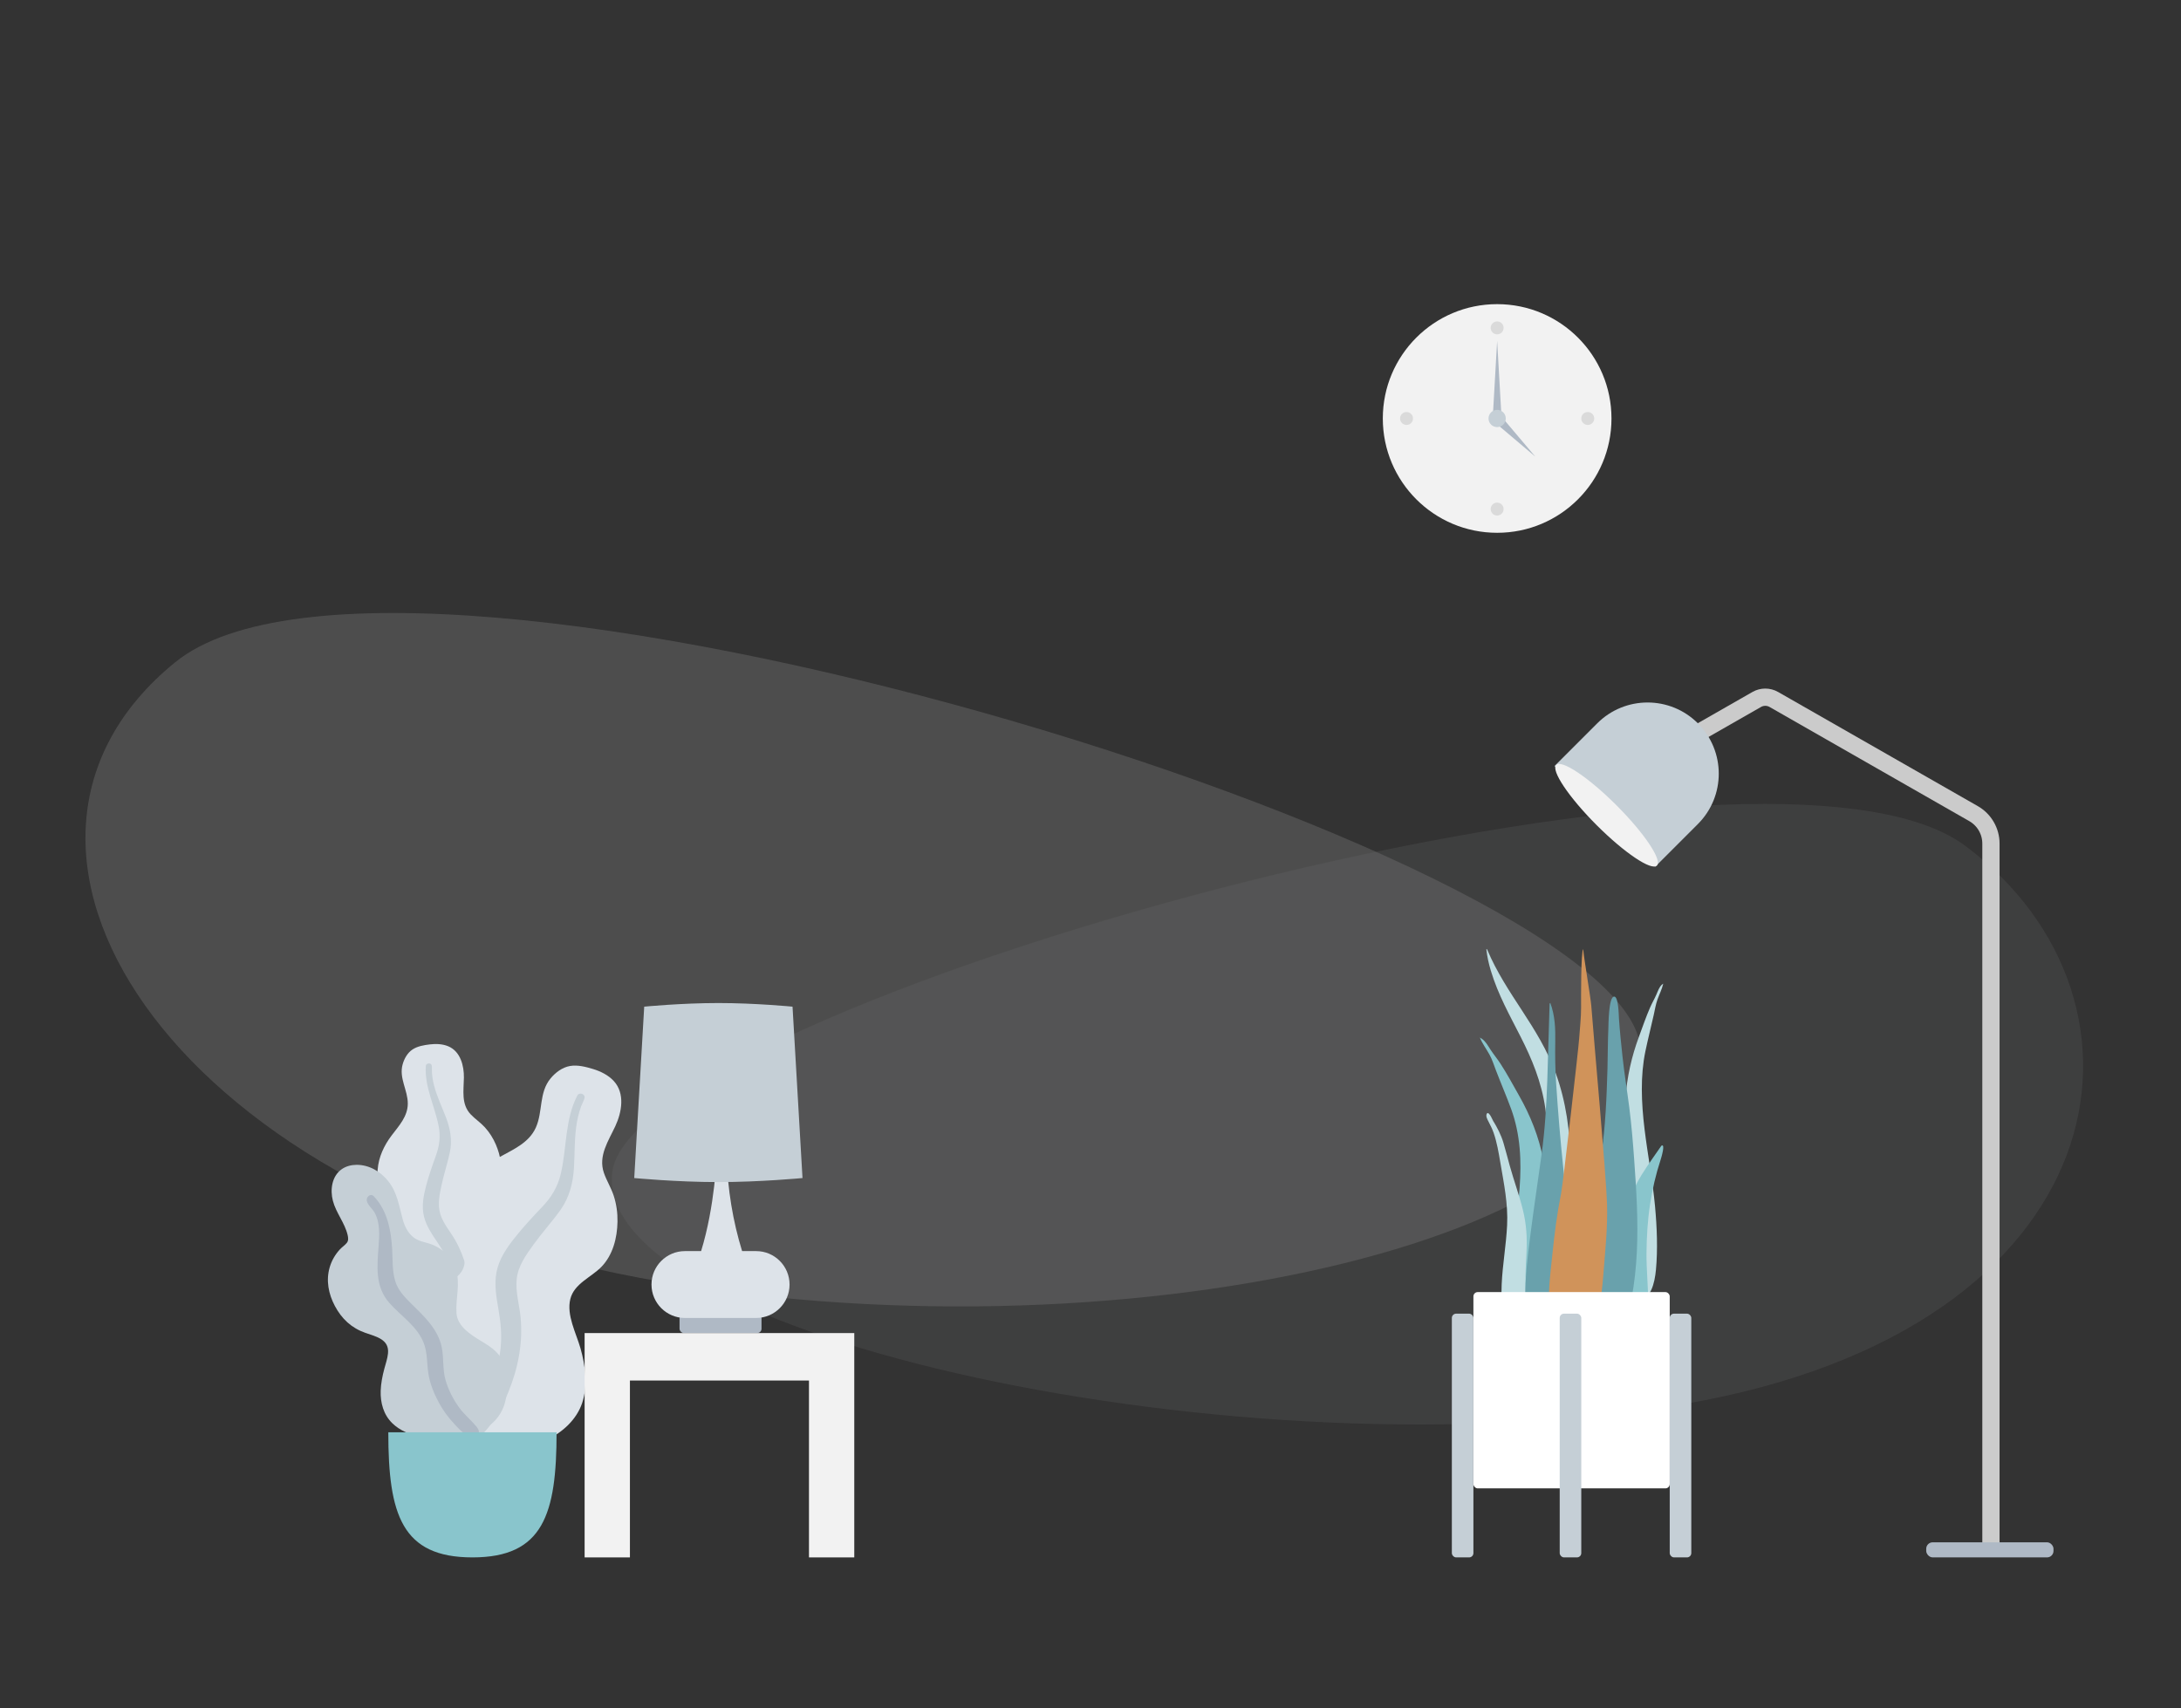<svg width="1011" height="792" viewBox="0 0 1011 792" fill="none" xmlns="http://www.w3.org/2000/svg">
<rect x="0" y="0" width="1011" height="792" fill="#333333" stroke="none"/>
<path fill-rule="evenodd" clip-rule="evenodd" d="M694 247C723.271 247 747 223.271 747 194C747 164.729 723.271 141 694 141C664.729 141 641 164.729 641 194C641 223.271 664.729 247 694 247Z" fill="#F2F2F2"/>
<path fill-rule="evenodd" clip-rule="evenodd" d="M694 155C695.657 155 697 153.657 697 152C697 150.343 695.657 149 694 149C692.343 149 691 150.343 691 152C691 153.657 692.343 155 694 155Z" fill="black" fill-opacity="0.1"/>
<path fill-rule="evenodd" clip-rule="evenodd" d="M652 197C653.657 197 655 195.657 655 194C655 192.343 653.657 191 652 191C650.343 191 649 192.343 649 194C649 195.657 650.343 197 652 197Z" fill="black" fill-opacity="0.1"/>
<path fill-rule="evenodd" clip-rule="evenodd" d="M736 197C737.657 197 739 195.657 739 194C739 192.343 737.657 191 736 191C734.343 191 733 192.343 733 194C733 195.657 734.343 197 736 197Z" fill="black" fill-opacity="0.1"/>
<path fill-rule="evenodd" clip-rule="evenodd" d="M694 239C695.657 239 697 237.657 697 236C697 234.343 695.657 233 694 233C692.343 233 691 234.343 691 236C691 237.657 692.343 239 694 239Z" fill="black" fill-opacity="0.1"/>
<path fill-rule="evenodd" clip-rule="evenodd" d="M694 158L696 193H692L694 158Z" fill="#AFB9C5"/>
<path fill-rule="evenodd" clip-rule="evenodd" d="M711.698 211.698L693.314 196.142L696.142 193.314L711.698 211.698Z" fill="#AFB9C5"/>
<path fill-rule="evenodd" clip-rule="evenodd" d="M694 198C696.209 198 698 196.209 698 194C698 191.791 696.209 190 694 190C691.791 190 690 191.791 690 194C690 196.209 691.791 198 694 198Z" fill="#C5CFD6"/>
<g opacity="0.346" clip-path="url(#clip0_25_608)">
<path fill-rule="evenodd" clip-rule="evenodd" d="M760.306 484.966C749.796 395.227 185.9 222.021 81.215 307.02C-23.471 392.019 77.171 551.54 296.553 592.389C515.935 633.239 770.816 574.705 760.306 484.966Z" fill="#F2F2F2" fill-opacity="0.4"/>
<path fill-rule="evenodd" clip-rule="evenodd" d="M283.847 543.274C293.552 467.037 814.279 319.892 910.951 392.102C1007.62 464.312 983.152 616.198 780.565 650.901C577.978 685.604 274.142 619.511 283.847 543.274Z" fill="#DDE3E9" fill-opacity="0.2"/>
</g>
<path d="M775.897 346.236L814.322 324.27C816.782 322.863 819.802 322.863 822.263 324.27L914.838 377.192C919.822 380.041 922.897 385.342 922.897 391.082V716" stroke="#CBCBCB" stroke-width="8"/>
<rect x="892.897" y="715" width="59" height="7" rx="3" fill="#AFB9C5"/>
<path d="M740.396 335.335C753.283 322.447 774.178 322.447 787.065 335.335C799.952 348.222 799.952 369.116 787.065 382.004L767.266 401.803L720.597 355.134L740.396 335.335Z" fill="#C5CFD6"/>
<path fill-rule="evenodd" clip-rule="evenodd" d="M740.125 382.527C753.013 395.414 765.518 403.804 768.056 401.265C770.594 398.727 762.205 386.222 749.318 373.335C736.43 360.447 723.925 352.058 721.387 354.596C718.849 357.135 727.238 369.64 740.125 382.527Z" fill="#F2F2F2"/>
<path fill-rule="evenodd" clip-rule="evenodd" d="M199.258 484.173C202.123 483.823 205.18 483.947 207.844 485.077C213.509 487.482 215.119 494.174 215.041 499.614C214.957 505.468 213.714 511.863 218.165 516.58C220.211 518.748 222.756 520.408 224.765 522.617C226.912 524.977 228.597 527.677 229.844 530.577C232.134 535.903 233.258 542.167 231.164 547.754C229.32 552.674 224.681 557.114 225.683 562.708C226.729 568.543 232.612 573.004 236.29 577.351C240.453 582.269 244.286 588.556 244.916 595.006C245.519 601.188 242.828 607.44 238.699 612.113C230.448 621.451 218.045 626.028 205.54 626C200.23 625.988 194.219 625.748 189.637 622.895C188.22 622.013 187.473 621.023 186.631 619.648C185.877 618.414 184.88 617.612 183.725 616.739C181.19 614.822 179.359 612.239 178.19 609.347C173.652 598.114 177.279 584.218 183.631 574.243C185.136 571.88 186.369 569.605 185.637 566.789C184.874 563.848 182.999 561.196 181.34 558.669C179.701 556.17 177.83 553.787 176.549 551.087C175.207 548.257 174.829 545.294 175.066 542.198C175.512 536.381 178.023 531.013 181.578 526.336C185.002 521.83 189.022 517.518 189.031 511.615C189.041 505.357 184.858 499.791 186.64 493.429C187.378 490.795 188.86 488.092 191.249 486.513C193.539 484.998 196.564 484.502 199.258 484.173Z" fill="#DDE3E9"/>
<path fill-rule="evenodd" clip-rule="evenodd" d="M197.386 494.176C197.44 493.336 198.437 492.832 199.222 493.051C200.254 493.34 200.235 494.305 200.207 495.165C200.124 497.808 200.506 500.377 201.142 502.942C202.462 508.274 204.903 513.186 206.836 518.308C208.768 523.425 209.675 528.709 208.542 534.124C207.473 539.23 205.795 544.203 204.701 549.315C203.738 553.821 202.712 558.573 204.18 563.067C205.592 567.393 208.714 570.916 210.962 574.825C215.617 582.918 217.681 591.896 217.957 601.135C218.085 605.425 217.97 609.755 216.975 613.963C216.402 616.386 215.632 619.66 213.556 621.333C212.599 622.105 210.961 622.371 210.155 621.229C209.399 620.158 210.062 618.499 210.303 617.357C211.343 612.413 211.552 607.361 211.303 602.342C211.062 597.48 210.487 592.626 208.957 587.982C207.537 583.673 205.379 579.802 202.84 576.032C200.252 572.191 197.562 568.341 196.493 563.789C195.406 559.166 196.289 554.462 197.469 549.927C198.717 545.131 200.352 540.472 202.042 535.805C203.689 531.258 204.272 526.955 203.363 522.196C201.567 512.794 196.76 503.968 197.386 494.176Z" fill="#C5CFD6"/>
<path fill-rule="evenodd" clip-rule="evenodd" d="M274.892 495.582C278.437 496.659 281.958 498.395 284.485 501.118C289.858 506.909 288.209 515.661 285.243 522.053C282.05 528.933 277.212 535.849 279.94 543.743C281.193 547.372 283.301 550.659 284.49 554.316C285.761 558.224 286.309 562.294 286.239 566.372C286.11 573.862 284.118 581.855 278.708 587.373C273.945 592.232 266.158 595.07 264.377 602.206C262.518 609.651 267.061 617.988 269.078 625.041C271.36 633.024 272.533 642.453 269.862 650.409C267.303 658.034 260.842 664.028 253.528 667.406C238.915 674.156 221.949 673.117 207.296 666.578C201.075 663.801 194.151 660.391 190.285 654.633C189.09 652.853 188.736 651.294 188.476 649.23C188.243 647.378 187.497 645.911 186.605 644.278C184.644 640.692 183.862 636.684 184.02 632.656C184.634 617.011 196.234 602.464 208.956 593.972C211.971 591.96 214.618 589.912 215.249 586.2C215.909 582.325 215.111 578.213 214.501 574.361C213.899 570.554 212.964 566.763 212.889 562.902C212.811 558.858 213.933 555.157 215.848 551.619C219.445 544.972 225.227 539.93 231.87 536.247C238.267 532.7 245.262 529.692 248.393 522.715C251.712 515.32 249.747 506.561 255.2 499.964C257.458 497.233 260.625 494.807 264.262 494.182C267.749 493.583 271.558 494.57 274.892 495.582Z" fill="#DDE3E9"/>
<path fill-rule="evenodd" clip-rule="evenodd" d="M267.651 507.811C268.154 506.844 269.584 506.769 270.387 507.44C271.443 508.324 270.914 509.456 270.432 510.46C268.95 513.547 268.052 516.789 267.452 520.159C266.204 527.166 266.485 534.262 266.063 541.341C265.642 548.414 263.935 555.147 259.774 560.965C255.85 566.452 251.283 571.462 247.327 576.943C243.841 581.773 240.153 586.863 239.516 592.954C238.901 598.817 240.707 604.626 241.288 610.434C242.492 622.457 240.204 634.171 235.688 645.257C233.591 650.405 231.189 655.472 227.821 659.933C225.882 662.503 223.267 665.977 219.963 666.869C218.44 667.281 216.385 666.739 216.042 664.964C215.718 663.298 217.363 661.682 218.242 660.455C222.047 655.146 224.938 649.273 227.275 643.198C229.54 637.314 231.41 631.265 232.053 624.963C232.649 619.116 232.153 613.401 231.158 607.606C230.144 601.701 229.015 595.731 230.149 589.781C231.3 583.736 234.795 578.628 238.55 573.876C242.521 568.85 246.873 564.19 251.293 559.549C255.6 555.027 258.536 550.238 259.966 544.126C262.79 532.049 261.791 519.078 267.651 507.811Z" fill="#C5CFD6"/>
<path fill-rule="evenodd" clip-rule="evenodd" d="M165.306 540C171.2 540 176.382 543.124 179.953 547.558C184.133 552.748 184.977 559.086 186.675 565.272C187.519 568.35 188.972 571.406 191.517 573.498C193.833 575.4 196.772 575.78 199.543 576.71C205.082 578.567 209.555 583.041 211.321 588.499C213.476 595.158 211.193 601.873 211.586 608.622C211.947 614.819 218.058 618.685 222.974 621.656C227.821 624.586 232.189 627.328 233.649 633.035C235.197 639.088 235.716 645.844 233.572 651.823C230.002 661.779 219.552 666.163 209.456 666.842C200.293 667.459 188.772 666.491 181.891 659.84C177.773 655.86 176.282 650.293 176.467 644.755C176.582 641.311 177.264 637.899 178.146 634.571C178.771 632.213 179.616 629.864 179.856 627.427C180.496 620.942 174.503 619.697 169.401 617.916C162.918 615.654 158.38 611.38 155.224 605.425C152.285 599.881 151.052 593.658 152.814 587.554C153.714 584.437 155.346 581.61 157.559 579.205C158.533 578.146 159.907 577.263 160.786 576.151C161.607 575.112 161.428 573.766 161.145 572.55C159.837 566.931 155.762 562.278 154.305 556.668C152.989 551.605 153.767 545.304 158.395 542.038C160.395 540.627 162.862 540.016 165.306 540Z" fill="#C5CFD6"/>
<path fill-rule="evenodd" clip-rule="evenodd" d="M173.338 554.641C179.585 561.296 181.283 570.325 181.781 579.076C182.061 583.983 181.77 589.159 183.212 593.919C184.445 597.993 187.337 601.107 190.318 604.051C196.319 609.975 203.011 615.999 204.766 624.574C205.796 629.606 205.101 634.804 206.524 639.78C207.817 644.304 210.096 648.748 212.867 652.568C215.098 655.645 218.004 658 220.443 660.867C221.187 661.743 222.253 663.031 221.946 664.267C221.586 665.714 219.743 666.172 218.435 665.945C215.386 665.415 212.819 662.503 210.825 660.386C207.91 657.291 205.432 653.962 203.419 650.227C201.183 646.08 199.383 641.679 198.614 637.026C197.816 632.199 198.213 627.168 196.391 622.535C193.324 614.74 185.886 610.14 180.508 604.064C173.808 596.494 174.807 587.072 175.493 577.759C175.87 572.641 176.245 566.862 173.659 562.189C172.672 560.406 170.471 558.743 170.047 556.715C169.658 554.858 171.78 552.981 173.338 554.641Z" fill="#AFB9C5"/>
<path fill-rule="evenodd" clip-rule="evenodd" d="M180 664C180 702.058 186.211 722 219 722C251.789 722 258 702.058 258 664H180Z" fill="#89C5CC"/>
<rect x="315" y="609" width="38" height="9" rx="2" fill="#AFB9C5"/>
<path fill-rule="evenodd" clip-rule="evenodd" d="M332.217 536H334H335H336.783C337.301 551.419 339.707 566.085 344 580H350.5C359.06 580 366 586.94 366 595.5C366 604.06 359.06 611 350.5 611H317.5C308.94 611 302 604.06 302 595.5C302 586.94 308.94 580 317.5 580H325C331.44 559.128 332.217 536 332.217 536Z" fill="#DDE3E9"/>
<path fill-rule="evenodd" clip-rule="evenodd" d="M298.622 466.679C298.622 466.679 315.811 465 333 465C350.189 465 367.378 466.679 367.378 466.679L372 546.133C372 546.133 352.5 548 333 548C313.5 548 294 546.133 294 546.133L298.622 466.679Z" fill="#C5CFD6"/>
<path fill-rule="evenodd" clip-rule="evenodd" d="M271 722V640V618H292H375H396V640V722H375V640H292V722H271Z" fill="#F2F2F2"/>
<path fill-rule="evenodd" clip-rule="evenodd" d="M689.381 440.208C698.214 461.197 713.229 475.781 721.182 497.605C725.898 510.547 727.864 524.62 727.983 539.032C728.048 546.86 727.911 554.694 727.875 562.522C727.839 570.156 727.632 577.741 726.984 585.327C726.332 592.952 725.603 600.487 725.282 608.159C725.031 614.137 724.917 621.091 722.891 626.544C721.279 630.881 717.183 631.516 716.097 626.256C715.493 623.333 715.569 620.068 715.636 617.063C715.721 613.208 715.945 609.359 716.06 605.504C716.519 590.036 715.923 574.566 716.235 559.092C716.539 543.973 718.482 528.871 716.332 513.853C714.556 501.452 710.046 490.802 704.862 480.593C699.874 470.771 694.445 461.187 691.075 450.014C690.107 446.806 689.359 443.481 689 440.03C689.157 439.957 689.284 440.016 689.381 440.208Z" fill="#C1DEE2"/>
<path fill-rule="evenodd" clip-rule="evenodd" d="M686.974 481.617C688.723 482.88 689.7 484.728 690.882 486.551C692.352 488.817 694.081 490.863 695.551 493.131C698.615 497.86 701.308 502.879 704.102 507.799C709.406 517.137 713.433 527.091 715.427 537.895C717.495 549.092 718.052 560.648 718.919 572.012C719.839 584.056 720.765 596.188 720.887 608.279C720.942 613.696 721.235 619.446 720.584 624.825C720.179 628.173 718.668 631.027 715.261 631C708.025 630.942 704.627 622.927 703.208 616.354C701.119 606.674 700.702 596.393 701.033 586.494C701.432 574.558 703.504 562.802 704.4 550.912C705.35 538.325 704.814 525.96 700.486 514.109C698.3 508.12 695.763 502.274 693.484 496.325C692.514 493.792 691.719 491.19 690.409 488.831C688.951 486.208 687.142 483.826 686 481C686.324 481.206 686.649 481.411 686.974 481.617Z" fill="#89C5CC"/>
<path fill-rule="evenodd" clip-rule="evenodd" d="M770.334 456.518C770.556 456.345 770.778 456.173 771 456C770.361 458.693 769.207 460.88 768.324 463.341C767.531 465.554 767.129 468.058 766.595 470.477C765.34 476.158 763.89 481.711 762.706 487.44C760.36 498.777 760.804 510.99 762.342 523.568C763.795 535.45 766.092 547.313 767.187 559.192C768.095 569.043 768.485 579.202 767.619 588.601C767.031 594.984 765.103 602.606 759.848 601.962C757.374 601.659 756.084 598.681 755.564 595.32C754.729 589.922 754.554 584.246 754.229 578.878C753.502 566.896 753.358 554.951 753.214 543.092C753.078 531.904 752.705 520.494 753.452 509.587C754.173 499.063 756.428 489.58 759.653 480.83C761.351 476.22 762.97 471.502 764.878 467.108C765.793 465.001 766.911 463.139 767.827 461.033C768.563 459.339 769.148 457.601 770.334 456.518Z" fill="#C1DEE2"/>
<path fill-rule="evenodd" clip-rule="evenodd" d="M689.209 516.302C690.166 514.695 692.272 519.993 692.593 520.66C692.457 520.328 692.321 519.997 692.184 519.667C694.083 522.825 695.821 526.113 696.901 529.734C697.97 533.319 698.888 536.977 699.891 540.587C701.774 547.361 704.202 553.943 705.907 560.778C707.569 567.438 707.988 573.986 707.585 580.875C707.167 588.035 706.911 595.306 707.399 602.462C707.632 605.88 708.743 609.064 709.504 612.354C710.266 615.648 710.866 618.986 711.767 622.239C711.974 621.815 712 623.232 712 623.339C711.994 624.152 711.881 624.833 711.619 625.604C710.948 627.586 709.691 629.269 707.778 629.816C704.322 630.803 701.112 627.659 699.998 624.339C698.399 619.575 697.517 614.311 696.755 609.304C696.057 604.713 695.891 600.094 696.099 595.44C696.508 586.261 698.169 577.202 698.618 568.026C699.107 558.036 697.128 548.649 695.471 538.925C694.673 534.239 693.91 529.598 692.356 525.134C691.727 523.326 690.907 521.731 690.048 520.061C689.558 519.112 688.569 517.418 689.209 516.302Z" fill="#C1DEE2"/>
<path fill-rule="evenodd" clip-rule="evenodd" d="M717.252 500.697C716.856 512.142 716.172 523.5 714.646 534.824C713.089 546.38 711.3 557.897 709.802 569.463C708.343 580.722 706.815 592.168 707.018 603.585C707.168 611.993 705.774 626.219 715.113 630.369C724.572 634.572 726.601 616.623 727.222 610.699C728.412 599.333 728.027 587.847 727.449 576.419C726.856 564.689 725.866 553.02 724.64 541.334C723.277 528.353 722.208 515.314 721.349 502.296C720.925 495.857 720.82 489.429 720.937 482.988C721.048 476.911 720.817 470.77 718.656 465C718.543 465.082 718.431 465.164 718.318 465.246" fill="#69A1AC"/>
<path fill-rule="evenodd" clip-rule="evenodd" d="M766.083 536.955C764.382 539.433 762.667 541.887 761.061 544.512C758.186 549.209 755.587 554.432 754.805 561.147C753.169 575.2 754.481 590.379 754.798 604.863C754.863 607.822 754.489 610.693 755.655 613.51C756.713 616.064 758.691 618.01 760.576 618C764.611 617.977 763.995 608.095 764.002 603.746C764.014 596.123 763.159 588.422 763.233 580.806C763.306 573.26 763.765 565.694 764.859 558.528C765.967 551.275 767.589 544.309 769.729 537.81C770.026 536.908 772.158 529.937 770.144 531.139" fill="#89C5CC"/>
<path fill-rule="evenodd" clip-rule="evenodd" d="M748.262 462C745.609 462 745.625 475.226 745.546 476.925C745.257 483.055 745.325 489.188 745.143 495.319C744.744 508.701 744.254 522.2 742.243 535.426C741.161 542.547 739.907 549.636 738.557 556.702C737.204 563.789 735.387 570.867 734.497 578.044C733.642 584.943 734.125 591.977 734.242 598.91C734.359 605.885 734.57 612.874 735.484 619.788C735.709 621.494 735.974 623.195 736.257 624.891C736.492 626.305 736.355 628.058 736.754 629.401C737.393 631.552 740.133 632.256 741.978 631.92C746.97 631.009 750.159 624.74 751.865 620.16C754.043 614.311 755.199 607.967 756.339 601.804C757.631 594.821 758.388 587.732 758.743 580.623C759.466 566.175 758.539 551.712 757.504 537.31C756.928 529.301 756.263 521.327 755.246 513.367C754.232 505.441 752.932 497.55 752.086 489.601C751.471 483.825 750.865 478.04 750.467 472.241C750.371 470.859 750.291 462 748.262 462Z" fill="#69A1AC"/>
<path fill-rule="evenodd" clip-rule="evenodd" d="M744.941 558.139C744.508 544.253 738.927 483.259 737.657 466.467C737.339 462.264 734.282 444.765 733.885 440C732.81 441.347 732.901 462.309 732.913 467.126C732.926 471.891 732.335 476.576 732.031 481.315C731.721 486.151 724.572 548.601 723.645 553.247C721.799 562.491 720.564 571.976 719.611 581.428C718.683 590.639 717.24 600.358 718.482 609.618C718.767 611.75 719.219 613.848 719.955 615.806C720.749 617.922 721.294 619.879 721.932 622.093C722.958 625.659 724.815 628.789 727.668 630.262C733.517 633.281 736.658 626.447 738.251 620.497C740.793 610.995 742.426 601.338 743.191 591.359C744.037 580.318 745.287 569.255 744.941 558.139Z" fill="#D0935A"/>
<rect x="683" y="599" width="91" height="91" rx="2" fill="white"/>
<rect x="673" y="609" width="10" height="113" rx="2" fill="#C5CFD6"/>
<rect x="723" y="609" width="10" height="113" rx="2" fill="#C5CFD6"/>
<rect x="774" y="609" width="10" height="113" rx="2" fill="#C5CFD6"/>
<defs>
<clipPath id="clip0_25_608">
<rect width="926.295" height="376.2" fill="white" transform="translate(39.62 284.188)"/>
</clipPath>
</defs>
</svg>
